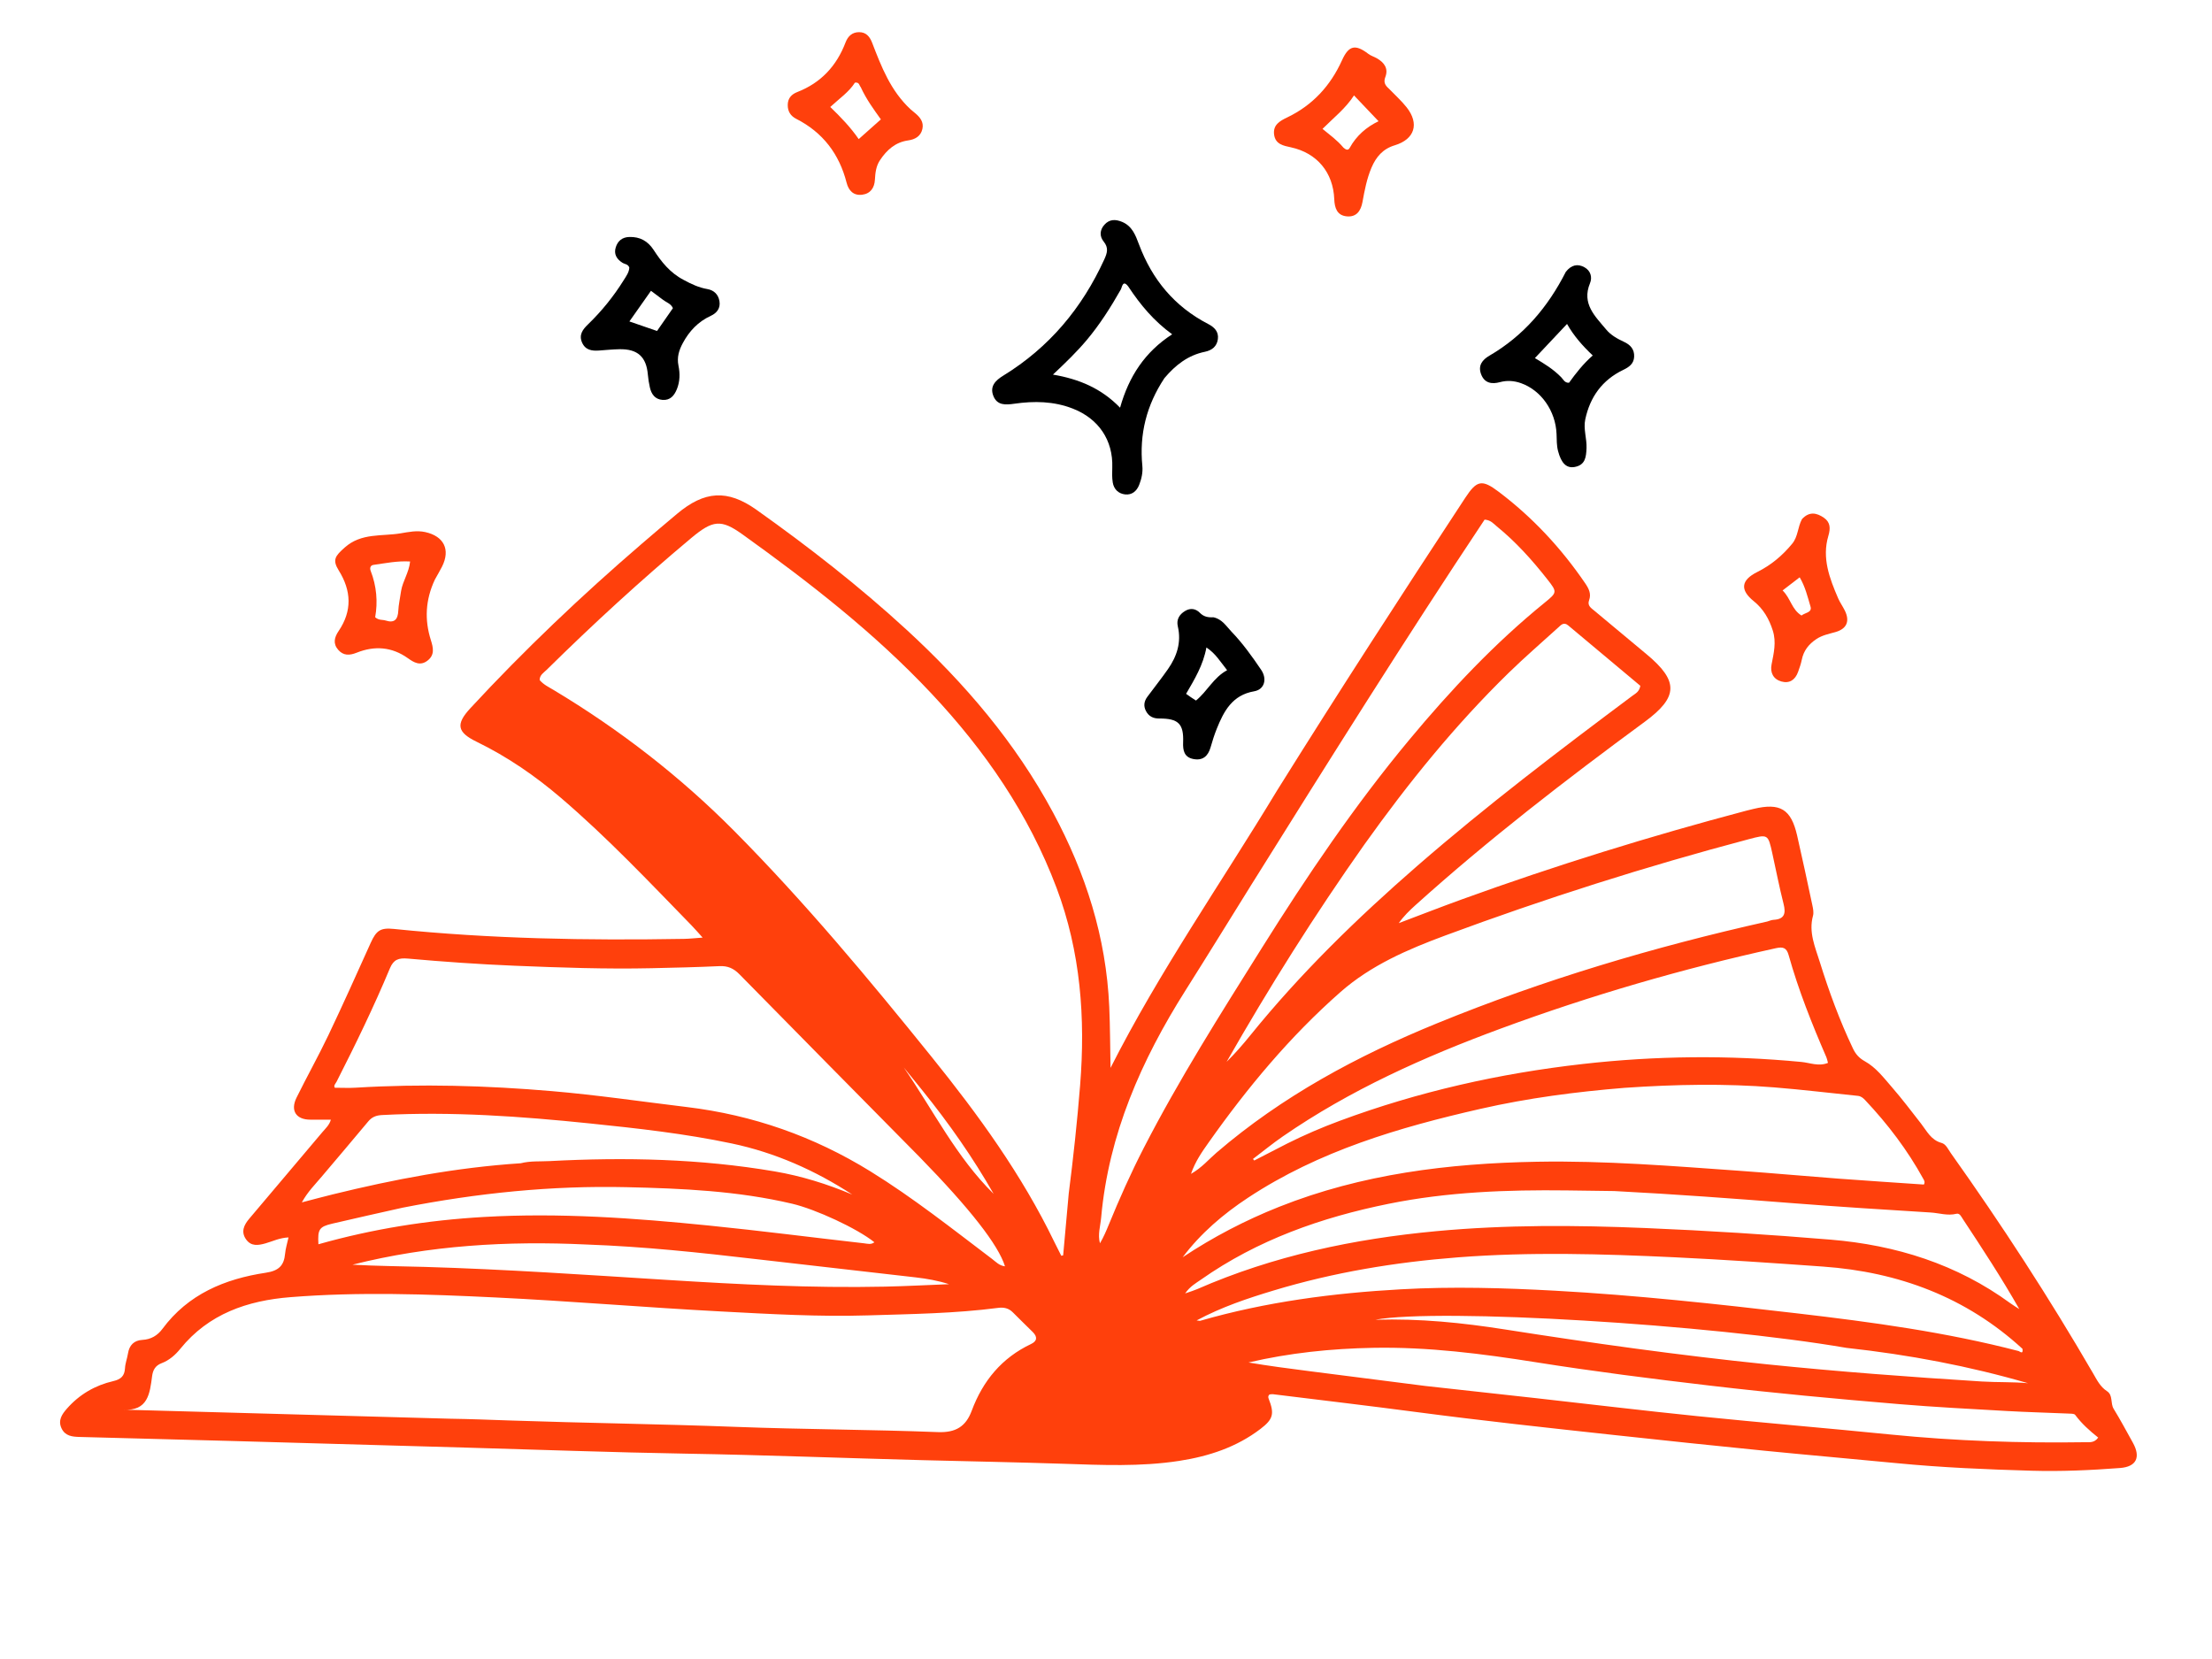 <svg version="1.1" id="Layer_1" xmlns="http://www.w3.org/2000/svg" xmlns:xlink="http://www.w3.org/1999/xlink" x="0px" y="0px"
	 width="100%" viewBox="0 0 1024 768" enable-background="new 0 0 1024 768" xml:space="preserve">
<path fill="#ff400c" opacity="1" stroke="none" 
	d="
M591.083,366.124 
	C619.688,320.304 648.855,275.276 678.317,230.438 
	C683.675,222.284 686.051,221.817 693.79,227.657 
	C709.5,239.513 722.709,253.737 733.796,269.969 
	C735.441,272.377 736.762,274.835 735.639,277.871 
	C734.703,280.4 736.627,281.506 738.123,282.758 
	C746.172,289.497 754.252,296.2 762.315,302.922 
	C777.147,315.286 776.986,322.672 761.397,334.136 
	C724.875,360.995 688.985,388.641 655.272,419.009 
	C652.483,421.521 649.791,424.139 647.534,427.347 
	C657.294,423.664 667.013,419.87 676.819,416.317 
	C720.051,400.654 763.935,387.068 808.382,375.299 
	C809.509,375 810.643,374.734 811.777,374.463 
	C824.105,371.519 829.144,374.543 831.954,386.824 
	C834.403,397.523 836.696,408.257 838.981,418.992 
	C839.324,420.603 839.702,422.428 839.287,423.941 
	C837.202,431.549 840.263,438.356 842.414,445.258 
	C846.679,458.939 851.601,472.384 857.769,485.345 
	C859.001,487.934 860.554,489.779 863.309,491.304 
	C868.422,494.133 872.058,498.962 875.868,503.348 
	C880.56,508.751 884.886,514.475 889.29,520.122 
	C892.007,523.605 893.895,527.768 898.821,529.098 
	C900.862,529.649 901.859,532.077 903.112,533.838 
	C926.59,566.858 948.656,600.789 968.995,635.836 
	C970.742,638.847 972.264,641.98 975.374,644.003 
	C978.273,645.889 976.885,649.593 978.475,652.187 
	C981.607,657.297 984.435,662.596 987.351,667.837 
	C991.076,674.532 989.113,679 981.397,679.588 
	C967.789,680.624 954.14,681.234 940.47,680.841 
	C919.661,680.243 898.873,679.369 878.143,677.351 
	C857.606,675.352 837.046,673.597 816.515,671.551 
	C793.333,669.242 770.163,666.802 747.003,664.287 
	C716.57,660.983 686.137,657.693 655.783,653.691 
	C633.684,650.778 611.546,648.164 589.422,645.437 
	C588.79,645.359 588.13,645.506 587.685,645.535 
	C586.91,646.269 587.079,646.921 587.319,647.536 
	C589.997,654.418 589.475,656.935 583.562,661.455 
	C572.429,669.966 559.547,674.181 545.857,676.289 
	C527.957,679.045 509.985,678.21 491.995,677.614 
	C470.351,676.896 448.695,676.514 427.045,675.951 
	C390.577,675.001 354.125,673.562 317.644,672.942 
	C283.171,672.356 248.709,671.071 214.242,670.095 
	C178.276,669.076 142.311,668.043 106.344,667.045 
	C83.198,666.402 60.051,665.801 36.904,665.209 
	C33.454,665.12 30.152,664.815 28.463,661.166 
	C26.76,657.489 28.701,654.691 30.939,652.137 
	C36.719,645.54 44.011,641.303 52.499,639.339 
	C55.96,638.538 57.671,636.978 57.866,633.371 
	C57.99,631.075 58.887,628.833 59.249,626.537 
	C59.857,622.68 62.116,620.485 65.893,620.278 
	C69.908,620.059 72.916,618.25 75.186,615.184 
	C87.108,599.081 104.094,592.038 123.041,589.187 
	C128.983,588.293 131.479,585.944 131.983,580.366 
	C132.2,577.957 132.962,575.598 133.558,572.839 
	C129.377,573.031 126.228,574.649 122.925,575.584 
	C119.529,576.546 116.248,577.065 113.899,573.727 
	C111.418,570.202 112.958,567.051 115.353,564.21 
	C126.628,550.833 137.95,537.495 149.226,524.119 
	C150.691,522.381 152.482,520.829 153.168,518.327 
	C149.92,518.327 146.82,518.317 143.721,518.328 
	C137.098,518.353 134.301,514.175 137.272,508.141 
	C142.056,498.428 147.374,488.975 152.029,479.204 
	C158.763,465.072 165.154,450.775 171.596,436.505 
	C174.216,430.704 176.141,429.396 182.357,430.034 
	C227.004,434.619 271.78,435.417 316.61,434.632 
	C319.253,434.585 321.892,434.279 325.266,434.042 
	C323.308,431.882 321.753,430.057 320.084,428.343 
	C300.441,408.163 281.096,387.676 259.652,369.345 
	C247.698,359.126 234.821,350.283 220.647,343.38 
	C211.618,338.983 210.879,335.277 217.735,327.865 
	C242.655,300.921 269.234,275.699 297.048,251.769 
	C302.479,247.096 307.945,242.463 313.434,237.86 
	C326.125,227.217 336.719,226.431 350.217,236.015 
	C374.412,253.196 397.791,271.41 419.676,291.529 
	C446.624,316.304 470.107,343.803 487.495,376.159 
	C502.577,404.223 512.097,433.903 513.503,466.035 
	C513.915,475.451 513.915,484.85 514.098,494.363 
	C536.664,449.801 565.189,408.963 591.083,366.124 
M494.746,552.531 
	C496.882,535.881 498.67,519.2 500.013,502.461 
	C502.517,471.235 500.264,440.666 489.125,411.058 
	C476.247,376.826 455.96,347.42 431.093,320.948 
	C404.847,293.006 374.732,269.63 343.703,247.373 
	C333.79,240.263 329.971,240.72 319.891,249.158 
	C296.767,268.518 274.553,288.882 253.086,310.061 
	C251.74,311.39 249.818,312.46 249.814,314.809 
	C251.601,316.941 254.047,318.072 256.31,319.43 
	C286.879,337.777 314.882,359.452 339.976,384.762 
	C372.615,417.682 402.254,453.266 431.317,489.314 
	C452.877,516.055 473.037,543.797 488.068,574.902 
	C489.113,577.065 490.224,579.195 491.304,581.341 
	C491.591,581.27 491.879,581.199 492.167,581.127 
	C493.011,571.896 493.856,562.665 494.746,552.531 
M208.501,656.766 
	C217.492,656.903 226.474,657.25 235.46,657.561 
	C270.569,658.775 305.7,659.21 340.812,660.544 
	C371.926,661.726 403.083,661.763 434.196,662.963 
	C442.46,663.281 447.125,660.36 449.83,653.09 
	C454.988,639.233 463.758,628.591 477.302,622.182 
	C480.235,620.794 480.266,618.83 478.145,616.688 
	C475.099,613.612 471.922,610.665 468.903,607.563 
	C466.96,605.566 464.687,605.114 462.063,605.456 
	C442.056,608.06 421.902,608.308 401.786,608.929 
	C379.136,609.628 356.499,608.311 333.898,607.119 
	C299.007,605.281 264.174,602.312 229.278,600.625 
	C197.68,599.098 166.013,597.972 134.408,600.497 
	C114.582,602.081 96.595,608.169 83.464,624.405 
	C81.159,627.256 78.305,629.75 74.828,631.056 
	C71.857,632.172 70.778,634.284 70.412,637.074 
	C69.357,645.113 68.511,653.312 57.036,652.574 
	C107.191,653.968 157.346,655.362 208.501,656.766 
M425.792,535.707 
	C397.945,507.493 370.068,479.309 342.302,451.015 
	C339.629,448.291 336.904,447.075 333.089,447.252 
	C322.613,447.737 312.124,447.981 301.638,448.213 
	C280.485,448.682 259.343,447.93 238.219,447.064 
	C221.765,446.389 205.32,445.228 188.917,443.764 
	C184.519,443.372 182.215,444.151 180.484,448.296 
	C173.038,466.126 164.595,483.5 155.829,500.717 
	C155.356,501.644 154.288,502.575 155.009,503.547 
	C158.408,503.547 161.564,503.714 164.699,503.522 
	C195.009,501.665 225.28,502.53 255.498,505.114 
	C276.373,506.898 297.112,509.964 317.91,512.474 
	C348.522,516.17 376.733,526.075 402.941,542.259 
	C422.696,554.458 440.822,568.844 459.274,582.813 
	C461.015,584.131 462.59,585.923 465.237,586.213 
	C462.156,576.297 449.007,559.507 425.792,535.707 
M818.12,426.597 
	C819.081,426.327 820.032,425.871 821.005,425.817 
	C826.087,425.537 826.804,422.903 825.668,418.441 
	C823.699,410.706 822.184,402.855 820.46,395.057 
	C818.482,386.112 818.475,386.125 809.48,388.508 
	C761.972,401.095 715.183,415.96 669.106,433.048 
	C651.717,439.498 634.683,446.815 620.557,459.236 
	C597.16,479.808 577.36,503.604 559.447,528.992 
	C556.469,533.213 553.384,537.538 551.346,543.414 
	C556.415,540.535 559.499,536.745 563.121,533.634 
	C593.557,507.49 628.342,488.788 665.263,473.708 
	C714.564,453.572 765.397,438.401 818.12,426.597 
M752.025,503.594 
	C729.615,505.42 707.362,508.311 685.413,513.309 
	C647.581,521.924 610.611,532.792 577.77,554.451 
	C566.244,562.053 555.857,570.915 547.487,582.024 
	C561.577,572.671 576.434,564.923 592.095,558.694 
	C630.434,543.448 670.603,538.543 711.457,537.804 
	C742.962,537.233 774.353,539.8 805.744,542.03 
	C820.848,543.102 835.93,544.487 851.031,545.622 
	C864.266,546.617 877.513,547.461 890.622,548.363 
	C891.257,547.204 890.758,546.467 890.374,545.769 
	C883.03,532.397 873.878,520.357 863.429,509.277 
	C862.51,508.303 861.529,507.452 860.072,507.305 
	C847.166,505.997 834.282,504.421 821.354,503.383 
	C798.563,501.552 775.75,501.965 752.025,503.594 
M579.234,409.666 
	C569.108,425.927 559.069,442.243 548.836,458.436 
	C528.398,490.776 513.213,525.049 509.756,563.673 
	C509.405,567.592 508.095,571.501 509.208,575.564 
	C510.851,572.758 512.092,569.874 513.28,566.968 
	C518.198,554.938 523.492,543.078 529.433,531.517 
	C545.827,499.621 565.017,469.367 584.034,439.022 
	C605.013,405.544 627.129,372.836 652.433,342.424 
	C671.536,319.466 691.94,297.753 715.207,278.883 
	C720.924,274.247 720.861,273.987 716.322,268.211 
	C709.302,259.279 701.747,250.863 692.911,243.669 
	C691.396,242.436 690.136,240.746 687.27,240.547 
	C650.432,295.89 615.001,352.456 579.234,409.666 
M595.93,529.358 
	C603.833,525.401 611.946,521.924 620.228,518.85 
	C656.625,505.345 694.189,496.905 732.745,492.549 
	C766.456,488.74 800.153,488.38 833.917,491.606 
	C837.889,491.986 841.912,493.803 846.224,492.045 
	C845.93,490.984 845.803,490.164 845.484,489.427 
	C838.787,473.983 832.555,458.362 828.009,442.132 
	C827.058,438.739 825.441,438.217 822.177,438.933 
	C778.856,448.446 736.382,460.795 694.762,476.154 
	C659.325,489.231 625.033,504.551 593.819,526.106 
	C589.084,529.376 584.62,533.037 580.03,536.517 
	C580.23,536.755 580.429,536.992 580.629,537.23 
	C585.504,534.712 590.379,532.195 595.93,529.358 
M631.561,391.018 
	C608.631,423.456 587.522,457.045 567.832,491.559 
	C571.749,487.69 575.325,483.587 578.744,479.358 
	C601.967,450.63 628.328,424.98 656.146,400.799 
	C688.095,373.028 721.78,347.431 755.677,322.111 
	C757.095,321.051 758.898,320.265 759.353,317.476 
	C748.399,308.315 737.174,298.958 725.993,289.549 
	C723.908,287.794 722.677,289.289 721.334,290.511 
	C713.697,297.456 705.867,304.204 698.482,311.408 
	C673.728,335.56 652.028,362.308 631.561,391.018 
M936.271,624.413 
	C910.138,600.453 878.906,588.826 843.933,586.337 
	C821.028,584.708 798.124,583.113 775.18,582.032 
	C741.735,580.456 708.338,579.481 674.874,582.066 
	C645.882,584.307 617.396,589.007 589.578,597.411 
	C577.595,601.031 565.666,604.988 553.946,611.265 
	C555.04,611.371 555.379,611.498 555.658,611.418 
	C586.036,602.664 617.156,598.602 648.624,596.849 
	C672.421,595.523 696.187,596.196 719.988,597.508 
	C757.554,599.579 794.915,603.664 832.246,608.028 
	C866.615,612.045 900.909,616.703 934.493,625.445 
	C935,625.577 936.666,627.261 936.271,624.413 
M747.325,551.375 
	C739.994,551.275 732.663,551.166 725.332,551.078 
	C697.646,550.746 670.071,551.756 642.813,557.278 
	C611.654,563.59 582.166,573.968 555.93,592.404 
	C553.589,594.049 550.956,595.433 548.629,598.772 
	C551.185,597.864 552.755,597.413 554.239,596.764 
	C589.552,581.312 626.769,573.494 664.91,569.94 
	C697.115,566.938 729.408,567.139 761.739,568.496 
	C790.356,569.698 818.923,571.487 847.451,573.867 
	C877.712,576.392 905.875,585.196 930.679,603.323 
	C931.998,604.287 933.413,605.119 934.784,606.012 
	C926.535,591.471 917.575,577.837 908.587,564.22 
	C907.876,563.143 907.196,561.51 905.655,561.897 
	C901.591,562.917 897.699,561.545 893.747,561.302 
	C872.48,559.993 851.213,558.653 829.971,556.991 
	C802.758,554.863 775.54,552.833 747.325,551.375 
M659.858,641.605 
	C676.884,643.481 693.912,645.337 710.935,647.236 
	C735.895,650.019 760.83,653.039 785.815,655.58 
	C815.595,658.608 845.429,661.1 875.215,664.078 
	C905.24,667.08 935.326,668.109 965.479,667.641 
	C967.386,667.611 969.513,668.012 971.319,665.497 
	C967.404,662.392 963.676,659.054 960.673,655.009 
	C960.176,654.34 958.499,654.425 957.358,654.375 
	C947.88,653.962 938.391,653.731 928.92,653.191 
	C912.308,652.245 895.682,651.393 879.104,650.006 
	C849.934,647.565 820.787,644.869 791.705,641.455 
	C764.782,638.294 737.896,634.891 711.126,630.643 
	C686.117,626.675 661.079,623.471 635.663,623.946 
	C616.2,624.31 596.975,626.289 577.961,630.729 
	C587.303,632.322 596.653,633.533 606.004,634.732 
	C623.656,636.996 641.308,639.253 659.858,641.605 
M241.084,538.502 
	C245.5,537.36 250.037,537.736 254.517,537.499 
	C289.364,535.652 324.11,536.4 358.595,542.275 
	C370.974,544.383 382.928,548.114 394.53,552.991 
	C377.329,541.789 358.85,533.586 338.779,529.35 
	C317.102,524.774 295.105,522.343 273.085,520.073 
	C241.094,516.775 209.08,514.485 176.888,516.185 
	C174.179,516.328 172.207,517.05 170.448,519.172 
	C163.324,527.763 156.049,536.229 148.863,544.769 
	C145.85,548.351 142.461,551.667 139.733,556.615 
	C145.14,555.214 149.614,554.001 154.114,552.898 
	C182.436,545.958 211.001,540.474 241.084,538.502 
M186.388,559.073 
	C175.517,561.53 164.63,563.913 153.783,566.471 
	C147.728,567.9 147.028,569.108 147.404,576.01 
	C172.487,568.905 197.983,564.866 224.027,563.367 
	C258.925,561.359 293.575,563.848 328.201,567.342 
	C352.193,569.763 376.118,572.854 400.081,575.575 
	C401.538,575.74 403.236,576.295 404.783,575.078 
	C396.705,568.61 377.549,559.797 366.778,557.255 
	C341.499,551.287 315.675,550.155 289.928,549.576 
	C255.413,548.8 221.133,552.252 186.388,559.073 
M271.497,576.121 
	C234.964,574.388 198.769,576.478 163.176,585.463 
	C174.33,586.101 185.467,586.16 196.599,586.486 
	C233.885,587.577 271.073,590.14 308.289,592.475 
	C342.022,594.592 375.809,596.348 409.647,595.621 
	C419.551,595.408 429.449,594.875 439.35,594.488 
	C434.243,592.84 429.099,591.942 423.921,591.341 
	C399.139,588.464 374.343,585.708 349.561,582.83 
	C323.932,579.854 298.288,577.081 271.497,576.121 
M854.789,623.969 
	C791.458,613.075 666.68,605.504 636.648,610.943 
	C657.386,610.315 677.105,612.366 696.659,615.436 
	C736.939,621.762 777.302,627.407 817.858,631.567 
	C850.975,634.965 884.177,637.448 917.404,639.531 
	C924.536,639.978 931.699,639.664 938.849,640.331 
	C911.574,632.412 883.843,627.144 854.789,623.969 
M426.858,504.615 
	C424.034,501.128 421.21,497.641 418.386,494.154 
	C431.974,513.905 442.7,535.66 459.982,552.674 
	C450.409,535.925 439.42,520.159 426.858,504.615 
z"/>
<path fill="#000000" opacity="1" stroke="none" 
	d="
M539.031,175.067 
	C530.735,187.614 527.386,201.015 528.826,215.67 
	C529.116,218.618 528.467,221.643 527.357,224.462 
	C526.203,227.396 523.982,229.219 520.843,228.875 
	C517.787,228.54 515.639,226.488 515.132,223.381 
	C514.761,221.107 514.83,218.737 514.906,216.417 
	C515.32,203.736 508.55,193.788 496.583,189.134 
	C487.751,185.699 478.699,185.583 469.547,186.897 
	C465.482,187.481 461.583,187.73 459.833,183.232 
	C458.105,178.79 460.875,176.081 464.423,173.906 
	C485.67,160.88 500.915,142.647 511.215,120.077 
	C512.557,117.136 513.297,114.735 510.931,111.838 
	C508.995,109.469 509.035,106.53 511.242,104.06 
	C513.578,101.446 516.344,101.43 519.435,102.707 
	C524.161,104.659 525.735,109.046 527.278,113.163 
	C533.386,129.454 543.731,141.927 559.267,149.971 
	C562.088,151.432 564.271,153.482 563.784,157.014 
	C563.314,160.423 561.005,162.189 557.783,162.849 
	C550.053,164.43 544.211,168.916 539.031,175.067 
M522.326,132.656 
	C519.762,129.224 519.406,133.05 518.883,133.972 
	C514.195,142.228 509.144,150.223 503.015,157.5 
	C498.441,162.932 493.333,167.866 487.44,173.413 
	C499.619,175.492 509.846,179.798 518.516,188.735 
	C522.602,174.186 530.044,162.906 542.627,154.755 
	C534.189,148.599 528.015,141.259 522.326,132.656 
z"/>
<path fill="#000000" opacity="1" stroke="none" 
	d="
M724.873,125.828 
	C727.403,122.649 730.294,121.957 733.494,123.73 
	C736.425,125.354 737.168,128.424 736.054,131.116 
	C732.103,140.662 738.481,146.432 743.579,152.58 
	C745.68,155.114 748.692,156.822 751.742,158.226 
	C754.705,159.589 756.645,161.627 756.496,165.118 
	C756.355,168.453 754.08,169.967 751.407,171.255 
	C741.729,175.921 736.092,183.722 733.868,194.122 
	C732.908,198.614 734.638,202.983 734.449,207.48 
	C734.275,211.638 733.86,215.274 728.979,216.172 
	C725.124,216.881 722.741,214.393 721.279,208.833 
	C720.586,206.201 720.677,203.559 720.573,200.908 
	C720.159,190.273 713.446,180.668 704.108,177.376 
	C700.896,176.243 697.695,176.006 694.322,176.918 
	C690.638,177.914 687.256,177.434 685.664,173.294 
	C684.094,169.21 686.211,166.561 689.504,164.644 
	C705.251,155.479 716.531,142.254 724.873,125.828 
M722.74,174.653 
	C723.744,175.664 724.291,177.291 726.344,177.191 
	C729.527,172.764 732.955,168.392 737.323,164.556 
	C732.578,160.048 728.558,155.506 725.429,149.964 
	C720.366,155.342 715.576,160.431 710.548,165.773 
	C715.03,168.444 718.997,170.831 722.74,174.653 
z"/>
<path fill="#ff400c" opacity="1" stroke="none" 
	d="
M642.997,41.074 
	C645.889,44.085 648.779,46.657 651.144,49.645 
	C657.175,57.262 654.919,64.487 645.642,67.272 
	C640.18,68.912 637.021,72.639 634.907,77.61 
	C632.739,82.707 631.715,88.102 630.734,93.509 
	C629.997,97.574 627.98,100.571 623.493,100.162 
	C618.923,99.745 617.829,96.235 617.669,92.211 
	C617.174,79.78 609.65,70.818 597.623,68.208 
	C594.161,67.456 590.483,66.819 589.839,62.431 
	C589.166,57.845 592.438,56.009 595.881,54.36 
	C607.656,48.72 615.916,39.71 621.263,27.887 
	C624.372,21.011 627.425,20.34 633.455,24.943 
	C634.616,25.83 636.119,26.255 637.408,26.993 
	C640.78,28.923 642.827,31.69 641.321,35.63 
	C640.416,37.997 641.104,39.418 642.997,41.074 
M621.919,68.337 
	C622.863,69.159 624.015,69.93 624.823,68.453 
	C627.934,62.76 632.66,58.753 638.169,56.119 
	C634.151,51.893 630.574,48.132 626.806,44.168 
	C622.993,50.125 617.463,54.438 612.232,59.657 
	C615.658,62.5 618.928,64.792 621.919,68.337 
z"/>
<path fill="#000000" opacity="1" stroke="none" 
	d="
M316.461,129.57 
	C320.155,131.585 323.608,133.155 327.45,133.818 
	C330.552,134.352 332.548,136.35 333.057,139.433 
	C333.59,142.659 331.882,144.908 329.066,146.198 
	C323.211,148.881 319.066,153.278 316.081,158.848 
	C314.337,162.1 313.283,165.384 314.094,169.319 
	C314.822,172.852 314.792,176.59 313.355,180.134 
	C312.125,183.17 310.267,185.38 306.735,185.13 
	C303.225,184.881 301.533,182.465 300.83,179.291 
	C300.4,177.349 300.077,175.367 299.908,173.386 
	C299.207,165.197 295.189,161.514 286.8,161.662 
	C283.643,161.719 280.49,162.041 277.338,162.27 
	C273.985,162.514 270.968,162.084 269.432,158.521 
	C267.882,154.928 269.839,152.452 272.19,150.178 
	C278.561,144.016 284.081,137.178 288.765,129.656 
	C289.905,127.826 291.211,126.079 291.331,123.902 
	C290.82,122.242 289.213,122.32 288.135,121.636 
	C285.459,119.939 284.068,117.625 285.058,114.475 
	C285.99,111.509 288.068,109.796 291.33,109.702 
	C296.258,109.56 299.916,111.59 302.608,115.731 
	C306.164,121.2 310.172,126.285 316.461,129.57 
M306.854,138.74 
	C305.138,137.456 303.421,136.172 301.352,134.623 
	C297.95,139.455 294.706,144.062 291.366,148.805 
	C296.097,150.437 299.996,151.782 304.162,153.219 
	C306.642,149.652 309.151,146.044 311.515,142.645 
	C310.509,140.486 308.696,140.158 306.854,138.74 
z"/>
<path fill="#ff400c" opacity="1" stroke="none" 
	d="
M201.306,268.329 
	C196.924,277.673 196.481,286.928 199.462,296.343 
	C200.575,299.858 201.345,303.197 197.88,305.843 
	C194.524,308.406 191.666,306.726 188.821,304.7 
	C181.412,299.423 173.41,298.843 165.124,302.151 
	C161.827,303.467 158.958,303.609 156.531,300.782 
	C154.043,297.884 154.805,294.997 156.765,292.107 
	C163.083,282.795 162.673,273.466 156.82,264.082 
	C153.743,259.148 155.191,257.373 159.562,253.475 
	C167.278,246.593 176.696,248.361 185.449,246.895 
	C189.128,246.28 192.937,245.452 196.836,246.31 
	C205.504,248.216 208.609,254.41 204.624,262.32 
	C203.652,264.249 202.528,266.101 201.306,268.329 
M185.688,273.507 
	C186.454,268.97 189.317,265.043 189.851,259.935 
	C183.896,259.574 178.399,260.741 172.885,261.505 
	C171.377,261.714 171.137,263.089 171.585,264.236 
	C174.354,271.331 174.943,278.663 173.677,285.744 
	C175.429,287.268 177.057,286.79 178.447,287.239 
	C182.641,288.595 184.185,286.745 184.385,282.693 
	C184.523,279.895 185.16,277.122 185.688,273.507 
z"/>
<path fill="#ff400c" opacity="1" stroke="none" 
	d="
M421.48,50.562 
	C422.384,51.334 423.026,51.865 423.666,52.399 
	C425.944,54.297 427.714,56.492 427.009,59.691 
	C426.252,63.13 423.541,64.562 420.451,64.996 
	C414.475,65.834 410.554,69.402 407.386,74.126 
	C405.552,76.862 405.202,79.977 405.024,83.186 
	C404.817,86.899 403.017,89.647 399.121,90.145 
	C395.105,90.658 392.841,88.198 391.931,84.634 
	C388.523,71.283 380.934,61.303 368.595,55.014 
	C365.999,53.691 364.636,51.57 364.667,48.579 
	C364.699,45.478 366.392,43.655 369.11,42.598 
	C380.028,38.352 387.284,30.519 391.408,19.693 
	C392.548,16.702 394.526,14.902 397.683,14.89 
	C400.911,14.878 402.609,16.864 403.76,19.847 
	C408.017,30.882 412.256,41.967 421.48,50.562 
M398.459,40.349 
	C397.76,39.558 397.82,37.938 395.765,38.259 
	C393.045,42.58 388.603,45.589 384.352,49.525 
	C389.28,54.279 393.797,58.983 397.521,64.394 
	C401.255,61.073 404.336,58.333 407.783,55.268 
	C404.464,50.607 401.101,46.079 398.459,40.349 
z"/>
<path fill="#000000" opacity="1" stroke="none" 
	d="
M561.743,285.758 
	C565.863,286.68 567.665,289.891 570.055,292.374 
	C575.272,297.794 579.644,303.897 583.836,310.101 
	C586.718,314.366 585.325,319.204 580.619,320.011 
	C570.464,321.752 566.56,329.191 563.253,337.419 
	C562.138,340.192 561.243,343.065 560.421,345.941 
	C559.232,350.099 556.73,352.255 552.323,351.347 
	C548.143,350.485 547.562,347.296 547.702,343.676 
	C548.035,335.08 545.52,332.569 536.629,332.62 
	C533.868,332.635 531.794,331.629 530.496,329.149 
	C529.277,326.82 529.631,324.619 531.134,322.585 
	C534.298,318.302 537.628,314.137 540.674,309.773 
	C544.826,303.825 546.965,297.35 545.248,289.972 
	C544.513,286.814 545.947,284.443 548.617,282.834 
	C551.082,281.348 553.522,281.724 555.47,283.705 
	C557.168,285.431 559.095,285.902 561.743,285.758 
M553.643,324.302 
	C558.859,320.095 561.732,313.665 568.07,310.253 
	C564.9,306.275 562.692,302.483 558.482,299.738 
	C556.996,307.925 552.998,314.448 549.078,321.197 
	C550.663,322.333 551.859,323.19 553.643,324.302 
z"/>
<path fill="#ff400c" opacity="1" stroke="none" 
	d="
M834.188,240.314 
	C837.612,236.589 841.068,237.435 844.32,239.672 
	C847.342,241.751 847.443,244.574 846.401,248.071 
	C843.342,258.326 846.949,267.721 850.925,276.957 
	C851.778,278.936 853.082,280.716 854.032,282.658 
	C856.436,287.575 854.937,291.107 849.672,292.605 
	C846.633,293.469 843.56,294.039 840.837,295.858 
	C837.337,298.196 834.967,301.161 834.116,305.352 
	C833.721,307.298 833.053,309.2 832.375,311.074 
	C831.053,314.72 828.401,316.554 824.609,315.471 
	C820.842,314.394 819.397,311.291 820.105,307.63 
	C821.119,302.388 822.396,297.303 820.678,291.901 
	C818.962,286.503 816.328,281.903 811.874,278.309 
	C805.385,273.073 805.942,268.557 813.519,264.778 
	C819.892,261.599 825.141,257.192 829.676,251.679 
	C832.415,248.349 832.129,244.151 834.188,240.314 
M833.98,284.948 
	C835.481,283.635 838.972,283.616 838.146,280.832 
	C836.818,276.359 835.736,271.67 833.126,267.258 
	C830.277,269.445 827.954,271.229 825.205,273.34 
	C828.931,276.889 829.388,282.142 833.98,284.948 
z"/>
</svg>